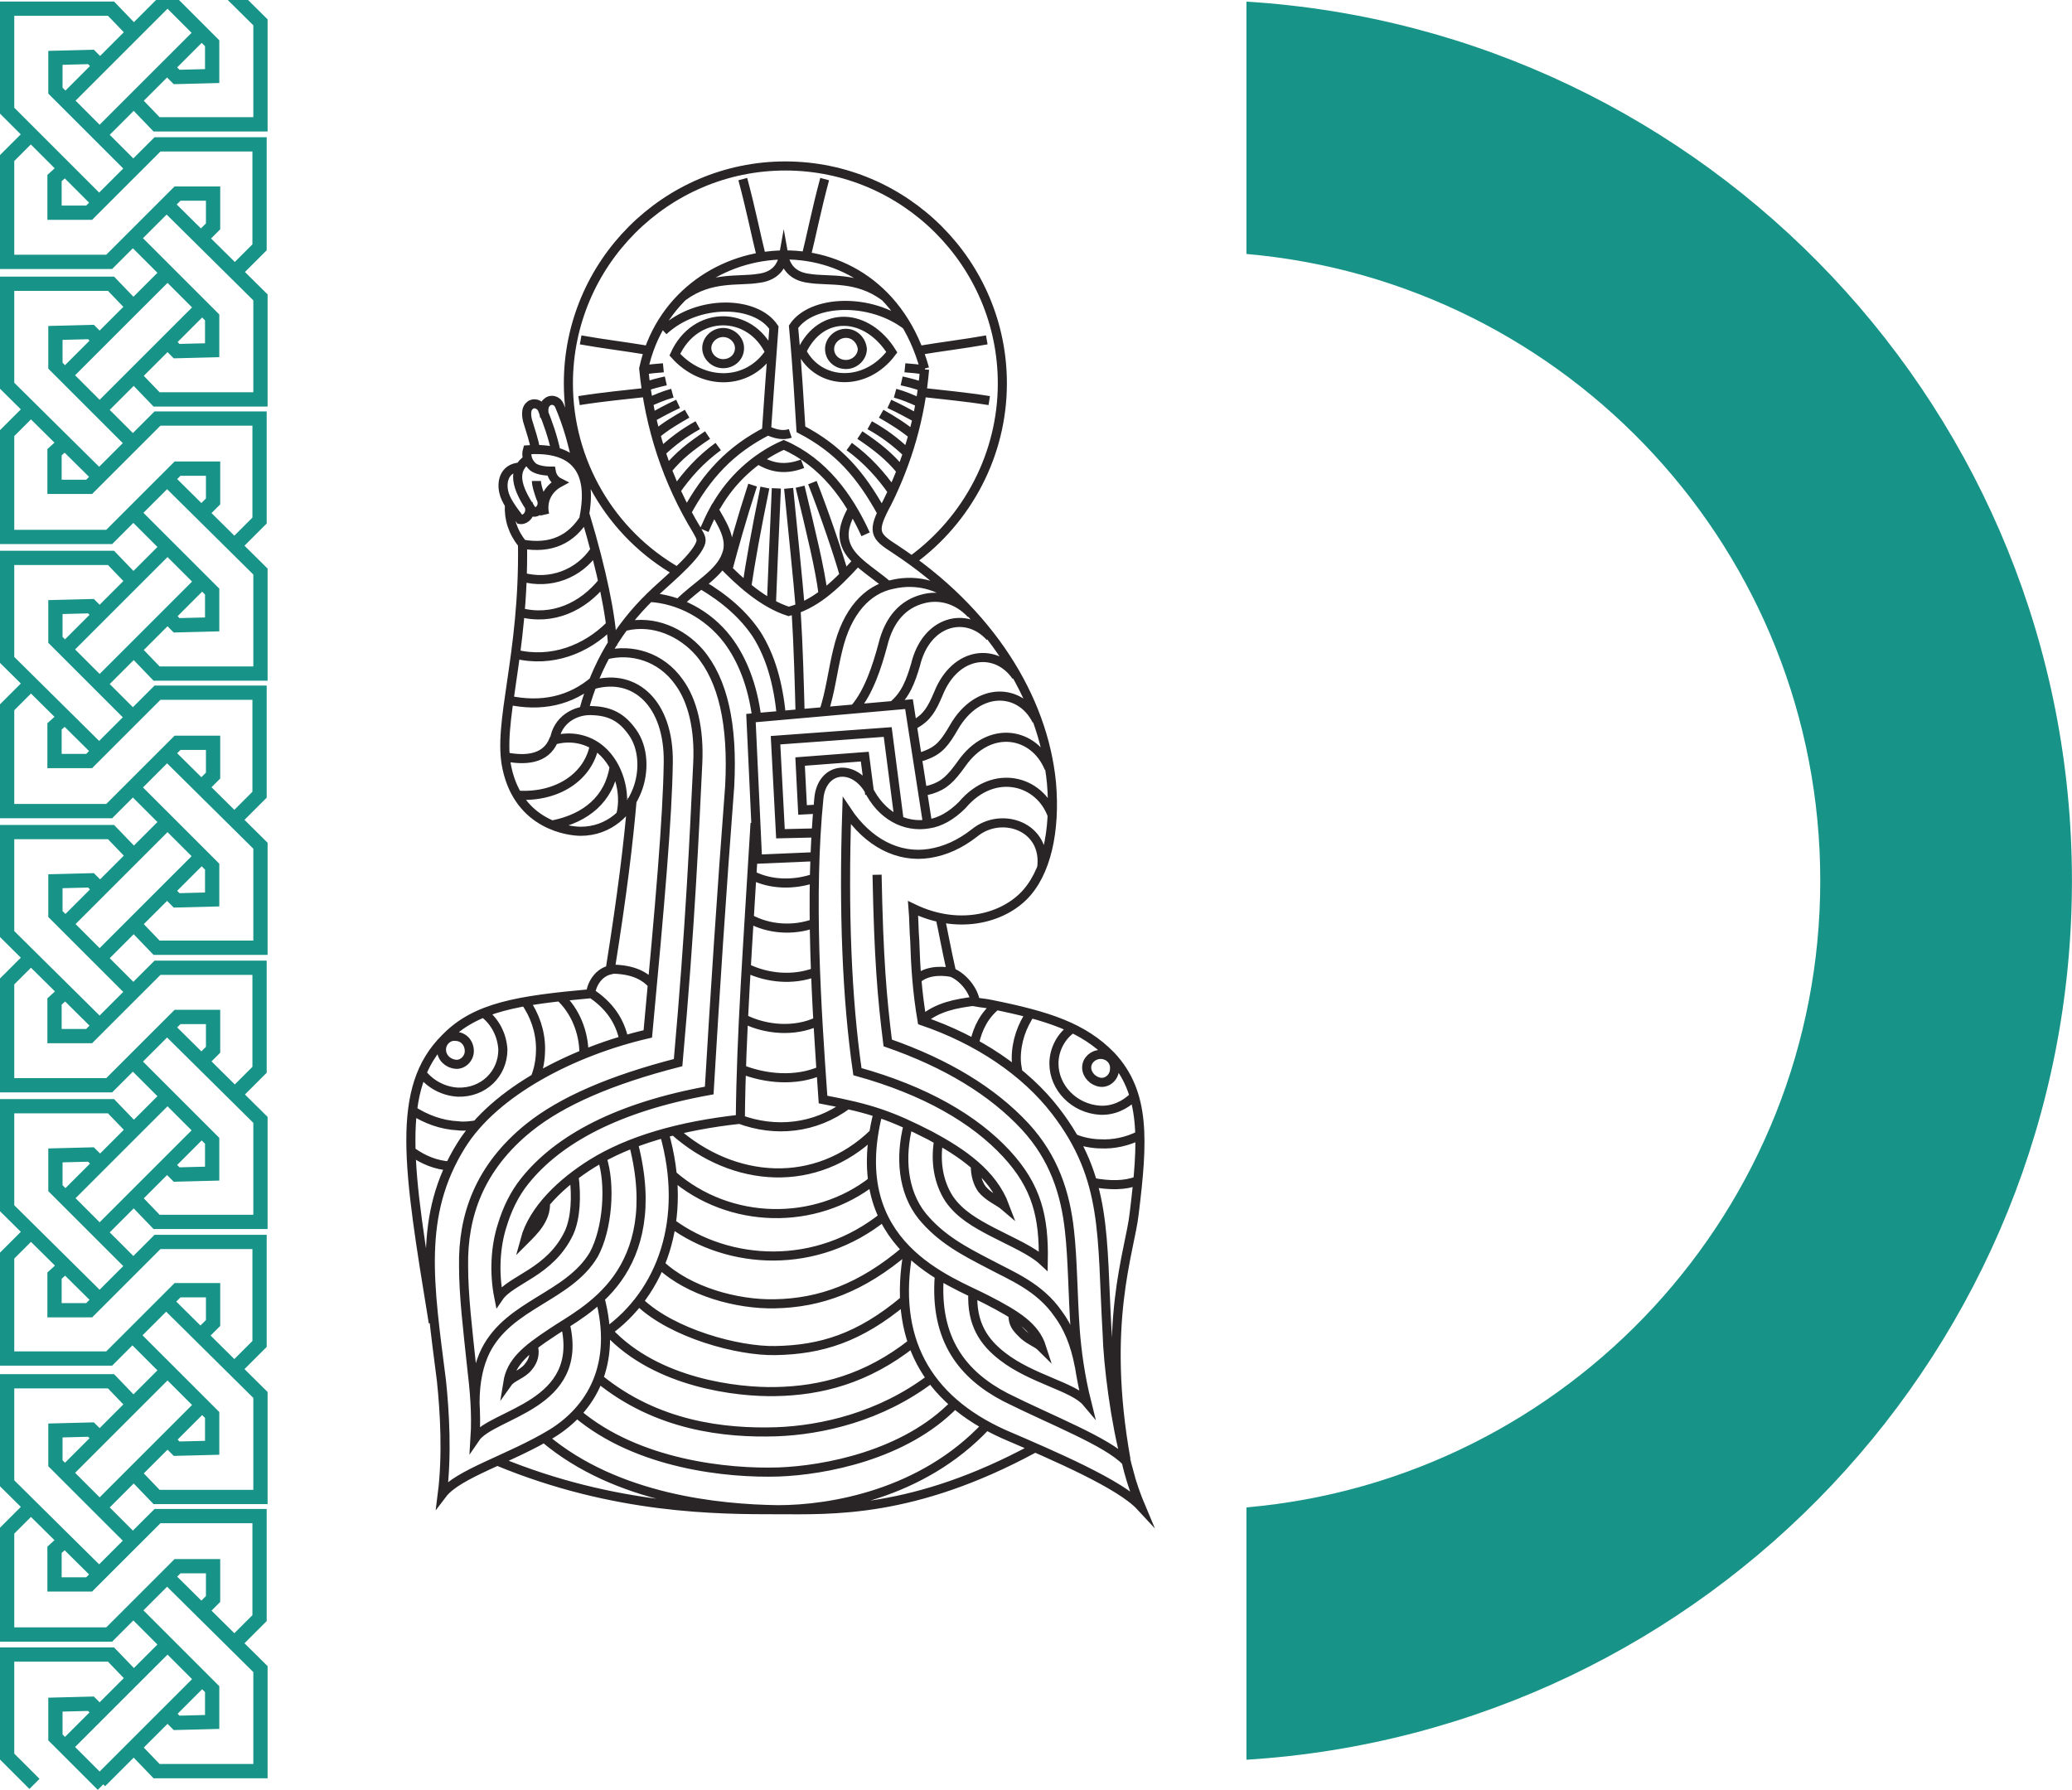 <svg width="228" height="197" viewBox="0 0 228 197" fill="none" xmlns="http://www.w3.org/2000/svg">
<path d="M137.156 193.661C187.85 190.517 227.993 148.406 227.993 96.92C227.993 45.434 187.85 3.324 137.156 0.179V27.95C172.54 31.035 200.299 60.736 200.299 96.92C200.299 133.105 172.54 162.806 137.156 165.891V193.661Z" fill="#189387"/>
<path d="M56.057 55.551C55.967 57.086 56.417 58.531 57.498 59.885M57.498 59.885C57.679 72.254 54.705 79.566 55.786 84.532C57.138 90.851 62.634 91.483 63.895 91.483C67.049 91.483 69.211 89.317 70.112 86.969C70.923 84.893 70.833 82.275 69.572 80.559C68.49 79.025 67.229 78.302 65.337 78.212C63.265 78.031 61.282 79.295 61.012 81.462M57.498 59.885C60.562 60.427 62.904 59.434 64.436 56.815C66.238 62.864 67.229 67.649 67.409 71.08M57.228 51.399C55.606 51.489 55.156 52.843 55.426 54.107C55.606 55.01 56.327 56.003 57.228 57.177C57.769 57.267 58.67 56.545 58.129 55.461M58.129 50.496C56.327 51.669 56.688 53.565 58.67 56.364C59.21 56.454 60.021 55.732 59.481 54.739C59.21 53.926 59.03 53.385 59.03 52.933M64.256 56.996C65.337 51.669 63.175 49.142 58.039 49.503C57.859 50.135 58.039 50.857 58.67 51.399C59.03 51.669 59.751 51.85 60.652 51.85C60.742 52.392 61.012 52.843 61.553 53.114C60.382 53.746 59.571 55.01 59.931 56.635M101.737 40.745C101.016 40.565 100.476 40.565 99.575 40.475M70.833 40.745C71.554 40.565 72.094 40.565 72.996 40.475M101.467 42.551C100.746 42.28 100.025 42.1 99.215 41.919M71.013 42.551C71.734 42.28 72.455 42.1 73.266 41.919M101.107 44.266C100.296 43.905 99.485 43.544 98.494 43.273M71.374 44.266C72.185 43.905 72.996 43.544 73.987 43.273M100.836 45.982C99.845 45.44 99.034 44.989 97.863 44.447M71.644 45.982C72.635 45.44 73.446 44.989 74.617 44.447M100.476 47.878C99.395 46.975 98.223 46.252 96.962 45.53M72.185 47.787C73.266 46.885 74.347 46.252 75.608 45.53M99.755 49.773C98.494 48.6 97.322 47.697 95.701 46.794M72.725 49.773C73.987 48.6 75.158 47.697 76.78 46.794M99.124 51.76C97.863 50.225 96.511 49.142 94.619 47.878M73.446 51.669C74.707 50.135 75.969 49.142 77.861 47.878M98.223 54.107C96.962 52.301 95.43 50.586 93.448 49.142M74.347 54.017C75.608 52.211 77.05 50.586 79.032 49.142M97.322 32.62C94.259 30.363 91.196 30.995 89.033 30.634C87.501 30.453 86.51 29.641 86.24 28.106C85.97 29.641 84.979 30.453 83.447 30.634C81.285 30.995 78.221 30.363 75.158 32.62M83.447 50.586C84.889 51.489 86.42 51.76 88.312 51.037M61.192 49.773C60.832 48.058 60.291 46.523 59.661 44.989C59.391 44.447 58.67 44.266 58.309 44.627C57.949 44.898 57.859 45.44 58.039 46.252C58.399 47.426 58.76 48.51 58.94 49.503M63.535 51.308C63.084 48.961 62.454 46.704 61.553 44.627C61.282 43.995 60.562 43.905 60.201 44.266C59.841 44.537 59.751 45.079 59.931 45.891M90.745 19.71C89.844 23.05 89.303 25.849 88.673 28.377M81.735 19.71C82.636 23.05 83.177 25.849 83.808 28.377M108.585 37.405C106.062 37.856 103.719 38.127 101.016 38.579M63.895 37.405C66.418 37.856 68.761 38.127 71.464 38.579M108.855 44.086C105.972 43.634 103.81 43.454 101.467 43.183M63.715 44.086C66.598 43.634 68.761 43.454 71.103 43.183M74.617 62.955C67.139 58.711 62.544 50.767 62.544 42.19C62.544 29.009 73.266 18.265 86.42 18.265C99.575 18.265 110.297 29.009 110.297 42.19C110.297 49.954 106.513 57.177 100.296 61.691M55.877 77.038C59.571 77.851 62.814 77.129 65.427 74.872M57.408 63.496C60.562 64.399 63.715 63.135 65.427 60.607M57.138 67.378C60.832 68.371 64.166 66.746 66.328 64.038M56.688 71.983C60.742 72.976 64.526 71.441 67.139 68.823M72.996 36.412C76.78 32.891 83.177 33.072 85.159 36.051C84.799 40.926 84.528 44.627 84.348 47.336C85.339 47.787 86.15 47.968 86.961 47.697M97.052 56.454C94.71 52.211 92.277 49.412 88.132 47.246C87.952 44.537 87.772 40.836 87.321 35.961C89.303 32.981 95.791 32.71 99.845 35.87M75.518 56.454C77.771 52.301 80.384 49.503 84.438 47.426M77.501 58.35C77.771 57.718 78.221 56.725 78.582 56.093M78.582 56.093C78.672 55.913 78.762 55.732 78.852 55.642C80.474 52.843 82.997 50.406 86.24 48.961C90.565 50.857 93.358 54.649 95.25 58.802M78.582 56.093C79.302 57.447 80.654 59.253 79.933 61.059C79.212 63.135 76.69 64.399 74.707 66.385M89.394 53.114C90.745 56.545 92.277 61.059 92.907 63.316M82.816 53.385C81.555 57.267 80.744 60.246 80.113 62.593M84.168 53.656C83.177 58.441 82.546 62.052 82.186 64.489M88.042 53.565C89.303 58.802 90.204 62.503 90.565 65.302M85.429 53.746C85.159 59.704 84.979 63.948 84.889 66.385M86.781 53.746C87.321 59.253 87.772 63.496 88.042 66.746M103.359 140.416C102.818 147.458 105.972 151.34 110.657 153.777C115.703 156.305 121.829 158.652 123.902 160.819C122.73 156.576 121.92 150.166 121.829 146.735C121.199 135.992 121.92 129.763 116.153 122.269C112.82 117.936 107.594 114.415 101.467 112.338C100.926 109.178 100.746 106.38 100.656 103.491C100.566 102.407 100.566 101.053 100.476 99.97C105.341 102.317 110.026 101.143 112.549 98.706C115.162 96.178 116.153 91.393 115.703 86.157C114.802 76.858 108.945 67.288 98.494 60.427C96.241 58.982 95.881 58.531 97.593 55.371C99.845 50.857 101.287 45.982 101.737 40.655M87.592 67.017C87.862 71.351 87.952 75.233 88.042 78.483M79.393 61.962C81.465 64.128 83.988 66.385 86.781 67.288C89.574 66.566 91.736 64.67 94.349 61.781M77.14 64.309C79.753 65.844 81.825 67.649 83.267 69.816C84.799 72.254 85.609 75.142 85.97 78.663M97.683 64.399C95.881 62.864 93.718 61.691 93.088 59.975C92.547 58.531 93.178 57.177 93.808 56.003M125.163 129.943C123.812 130.485 122.1 130.485 120.208 130.124M45.245 126.693C46.596 127.686 48.038 128.228 49.48 128.318M118.045 113.151C116.784 113.963 115.973 115.498 115.973 117.033C115.973 119.741 118.226 121.998 121.019 122.179C122.46 122.269 123.812 121.637 124.803 120.644M53.174 111.435C54.525 112.429 55.246 113.963 55.336 115.498C55.336 118.207 53.174 120.283 50.38 120.193C48.849 120.102 47.407 119.38 46.416 118.116M118.135 125.248C119.036 125.7 120.388 125.88 121.019 125.88C122.55 125.971 124.082 125.61 125.343 124.978M113.45 111.435C112.459 112.88 111.828 114.595 111.828 116.491C111.828 117.033 111.919 117.484 112.009 118.026M52.363 123.804C51.732 123.894 51.101 123.985 50.38 123.894C48.578 123.804 46.867 123.172 45.335 122.179M57.769 110.172C58.85 111.706 59.481 113.512 59.481 115.408C59.481 116.582 59.3 117.665 58.85 118.748M67.59 84.351C67.049 87.962 64.436 90.039 60.922 90.761M56.958 87.511C61.282 87.782 64.796 85.525 65.427 81.914M68.31 89.678C68.941 87.24 68.04 84.171 66.148 82.546C64.706 81.282 62.724 80.921 60.922 81.462C60.021 83.629 57.679 83.719 55.516 83.268M64.256 78.122C65.607 73.156 68.04 69.094 71.554 65.663C72.996 64.219 76.329 61.6 77.05 59.885C77.32 59.253 76.96 58.892 76.69 58.35C73.446 53.024 71.464 47.065 70.833 40.565C74.167 25.127 96.782 22.689 101.737 40.565M54.795 160.819C67.68 166.146 79.032 166.146 85.609 166.146M85.609 166.146C91.466 166.146 100.476 166.597 113.811 159.375M85.609 166.146C79.122 166.056 67.86 164.972 59.931 158.291M85.609 166.146C91.466 166.146 101.467 164.43 108.495 156.937M63.535 155.583C70.202 161.18 80.113 162.173 85.7 161.993C90.655 161.812 99.575 160.187 105.071 154.5M65.878 151.701C72.275 156.937 79.753 157.75 85.429 157.569C90.385 157.389 96.872 155.944 102.458 151.701M66.959 146.555C72.275 152.243 81.195 153.236 85.339 153.145C90.295 153.055 95.34 151.791 100.386 147.819M70.383 143.305C73.987 146.735 81.195 148.722 85.339 148.631C90.295 148.541 94.529 147.277 99.485 143.124M72.635 139.152C75.789 142.131 81.105 143.576 85.249 143.485C90.204 143.395 94.8 141.77 99.755 137.527M73.897 134.638C80.204 139.242 89.844 139.874 97.322 133.825M73.987 129.311C80.294 134.818 89.754 134.909 96.061 129.943M82.816 96.359C84.799 97.352 87.321 97.442 89.664 96.629M82.546 101.143C84.528 102.227 87.231 102.498 89.664 101.595M82.186 106.56C84.438 107.644 87.231 107.915 89.664 107.012M81.915 112.158C84.258 113.331 87.411 113.602 89.934 112.429M81.555 117.665C84.258 118.748 87.592 119.019 90.295 117.845M81.375 123.172C85.249 124.617 89.664 124.255 93.268 121.547M74.167 124.436C80.744 130.304 89.844 130.846 96.151 124.707M109.666 110.623C108.315 111.706 107.594 113.151 107.233 114.776M61.553 109.63C63.355 111.255 64.256 113.693 64.256 115.95M104.711 107.012C103.269 106.741 101.737 106.921 100.836 107.824M104.711 107.012C104.08 104.213 103.81 102.588 103.449 100.963M104.711 107.012C105.882 107.463 107.143 108.908 107.323 110.262C108.315 110.442 108.134 110.352 109.035 110.533C115.342 111.797 119.217 113.061 122.28 116.22C126.064 120.283 125.794 125.519 124.803 133.554C124.352 137.707 121.199 145.562 123.902 160.639M67.139 106.651C69.301 106.651 70.743 107.192 71.734 108.276M107.323 110.172C105.161 110.442 103.179 110.804 101.467 112.248M64.977 109.269C67.049 110.623 68.22 112.338 68.671 114.505M69.572 87.872C69.121 93.018 68.49 98.254 67.139 106.741C65.968 107.012 65.157 108.095 64.977 109.359C57.048 110.081 52.363 110.804 49.029 114.234C43.443 119.741 44.884 128.499 47.678 145.562M73.086 124.707C75.789 134.186 72.815 142.312 66.689 146.645M71.554 65.753C74.617 65.934 77.861 67.559 80.023 70.358C81.735 72.615 82.816 75.504 83.267 78.934M90.024 89.046L88.312 89.136L88.042 83.809L95.16 83.268L95.701 87.421M89.754 91.664L85.88 91.754L85.339 81.462L97.683 80.559L98.944 90.31M89.664 94.282L83.357 94.553L82.636 79.025L100.025 77.49L102.098 90.851M123.902 160.729C124.262 162.354 124.803 164.069 125.524 165.785C123.271 163.347 116.153 160.278 110.477 157.84C101.827 153.958 98.223 147.187 99.935 137.707M65.968 142.673C68.04 150.256 64.977 155.132 60.742 157.75C56.147 160.548 50.38 162.173 48.669 164.43C49.209 160.187 48.939 155.402 48.578 151.972C47.227 141.319 45.966 133.735 50.741 126.061C54.435 120.102 63.084 115.679 71.284 113.783C72.635 99.338 73.446 90.039 73.536 83.9C73.626 77.49 69.932 74.059 65.337 75.323M66.238 127.415C67.229 130.304 66.869 135.27 65.337 138.068C62.544 142.763 56.057 143.485 53.444 148.631C52.723 150.076 52.273 151.972 52.273 154.319M62.184 145.652C64.436 154.77 54.165 155.493 52.273 158.291C52.453 155.493 52.182 152.784 51.912 150.527C51.462 146.284 51.011 142.582 51.011 139.332C50.921 133.825 52.723 128.499 58.219 124.075C61.823 121.186 67.229 118.839 74.617 116.943C75.969 101.866 76.419 91.393 76.78 83.99C76.96 80.288 76.239 77.129 74.707 75.052C72.725 72.254 69.482 71.351 66.689 72.073M99.935 123.804C99.034 127.325 99.305 131.117 101.467 133.825C103.539 136.353 106.152 137.707 108.765 139.062C111.288 140.416 114.351 141.589 116.424 144.569C117.505 146.013 118.316 147.909 118.766 150.347M107.053 142.221C106.873 145.742 108.315 147.728 110.297 149.263C113.54 151.791 118.135 152.604 119.577 154.319C118.856 151.43 118.496 148.722 118.316 146.374C118.045 142.582 118.045 138.61 117.685 135.45C117.234 131.297 115.973 127.415 112.82 123.985C109.216 120.102 104.17 117.033 97.683 114.776C97.052 109.72 96.692 105.477 96.511 96.268M103.269 125.61C102.909 127.867 103.269 130.124 104.44 131.929C105.612 133.645 107.414 134.638 109.125 135.541C111.378 136.714 113.54 137.617 114.802 138.791C114.892 133.915 114.081 130.575 110.747 126.964C107.233 123.172 101.827 120.012 94.349 117.936C93.178 109.81 92.817 100.241 93.178 89.226C95.52 92.747 98.854 94.463 102.278 93.921C103.99 93.65 105.612 92.928 107.233 91.664C110.207 89.226 115.252 90.942 114.622 95.546M63.175 129.492C63.445 131.658 63.355 134.006 62.634 135.631C60.562 140.055 56.237 140.777 54.886 142.763C54.345 140.055 54.525 137.166 55.246 134.909C55.786 133.103 56.597 131.388 57.769 129.943C61.463 125.339 68.04 121.818 78.041 120.012C78.672 109.359 79.393 98.345 80.294 86.518C80.654 79.747 79.573 74.872 76.96 71.802C74.978 69.545 71.914 68.191 68.851 68.913M58.67 148.09C58.94 148.992 58.67 149.805 58.129 150.437C57.498 151.249 56.327 151.52 55.877 152.152C56.237 149.895 57.859 148.541 60.742 146.645C62.454 145.471 65.697 143.846 67.95 140.687C70.202 137.527 71.464 132.832 69.752 126.061M111.468 144.749C111.468 145.652 111.828 146.103 112.369 146.645C113.09 147.458 114.081 147.728 114.622 148.27C113.901 146.013 111.919 144.749 108.585 143.034C104.62 140.957 92.907 137.166 96.602 122.54M90.655 78.302C91.376 76.136 91.646 73.698 92.187 71.531C93.178 67.288 95.43 64.85 98.223 64.309C100.926 63.677 103.81 64.399 105.972 66.746M94.079 77.941C95.611 76.136 96.511 73.337 97.142 70.99C97.863 68.01 99.485 66.475 101.467 65.934C103.359 65.392 105.341 65.934 106.873 67.559M98.223 77.67C99.665 76.497 100.206 74.962 100.746 73.156C101.917 68.281 106.332 67.198 108.945 70.087M100.296 79.837C100.476 79.747 100.656 79.747 100.746 79.656C102.008 78.934 102.548 78.031 103.269 76.316C105.161 71.621 109.666 71.26 111.828 74.42M100.926 83.358C101.287 83.268 101.557 83.268 101.917 83.087C103.359 82.546 103.99 81.733 104.981 80.018C107.594 75.504 112.279 75.684 114.081 79.295M101.467 87.06C101.827 87.06 102.098 86.969 102.458 86.879C103.9 86.428 104.62 85.705 105.792 84.08C108.855 79.656 113.811 80.559 115.432 84.532M107.323 128.318C107.323 129.311 107.594 130.214 108.044 130.846C108.765 131.749 109.936 132.2 110.567 132.742C109.216 129.131 105.882 126.874 102.368 124.978C98.133 122.811 95.881 121.998 90.565 121.005C89.844 110.804 89.033 98.616 90.114 87.782C90.475 84.532 93.718 83.99 95.52 86.789C96.962 89.768 99.575 91.122 102.188 90.671C103.449 90.49 104.711 89.768 105.882 88.594C109.396 84.441 114.441 85.886 115.793 89.768M83.087 90.581C82.276 104.213 81.555 113.693 81.465 123.172C74.797 123.894 69.211 125.519 65.157 128.047C61.823 130.124 58.67 133.103 57.769 136.443C58.67 135.541 60.111 134.186 60.021 132.381M93.088 36.683C92.097 36.683 91.286 37.495 91.286 38.398C91.286 39.391 92.097 40.113 93.088 40.113C94.079 40.113 94.89 39.301 94.89 38.398C94.8 37.495 94.079 36.683 93.088 36.683ZM79.573 36.593C80.564 36.593 81.375 37.405 81.375 38.308C81.375 39.301 80.564 40.023 79.573 40.023C78.582 40.023 77.771 39.211 77.771 38.308C77.771 37.405 78.582 36.593 79.573 36.593ZM88.222 38.669C90.385 34.065 95.43 34.426 98.133 38.759C95.25 42.641 90.114 42.37 88.222 38.669ZM84.708 38.759C82.546 34.155 76.509 34.065 74.257 39.03C77.32 42.461 82.276 42.461 84.708 38.759ZM121.109 116.04C120.298 116.04 119.577 116.672 119.577 117.484C119.577 118.297 120.298 119.019 121.109 119.109C121.92 119.2 122.64 118.477 122.64 117.665C122.73 116.762 122.01 116.04 121.109 116.04ZM50.11 114.054C51.011 114.054 51.642 114.776 51.642 115.679C51.642 116.491 50.921 117.213 50.11 117.123C49.299 117.033 48.578 116.401 48.578 115.498C48.578 114.686 49.299 113.963 50.11 114.054Z" stroke="#292526" stroke-miterlimit="22.926"/>
<path fill-rule="evenodd" clip-rule="evenodd" d="M17.172 0L14.734 2.438L12.782 0.409L12.55 0.168L12.216 0.168L0.785 0.168L9.3766e-06 0.168L9.34229e-06 0.953L8.85155e-06 12.18L8.83733e-06 12.505L0.23 12.735L2.282 14.786L0.23 16.837L8.63792e-06 17.067L8.6237e-06 17.392L8.1242e-06 28.819L8.08989e-06 29.604H0.785L12.015 29.604H12.341L12.57 29.375L14.623 27.323L17.323 30.022L14.685 32.659L12.782 30.681L12.55 30.44H12.216L0.785 30.44H8.05335e-06L8.01904e-06 31.225L7.5283e-06 42.452L7.51398e-06 42.779L0.233 43.01L2.292 45.048L0.23 47.109L7.31468e-06 47.339L7.30046e-06 47.664L6.80095e-06 59.092L6.76664e-06 59.877H0.785H12.015H12.341L12.57 59.647L14.673 57.545L17.323 60.194L14.685 62.831L12.782 60.853L12.55 60.612H12.216H0.785H6.7345e-06L6.70018e-06 61.397L6.20945e-06 72.624L6.19513e-06 72.951L0.233 73.182L2.292 75.22L0.23 77.281L5.99583e-06 77.511L5.98161e-06 77.836L5.4821e-06 89.264L5.44779e-06 90.049H0.785H12.015H12.341L12.57 89.819L14.623 87.767L17.323 90.466L14.734 93.054L12.782 91.025L12.55 90.784H12.216H0.785H5.41564e-06L5.38133e-06 91.569L4.89059e-06 102.796L4.87627e-06 103.123L0.233 103.354L2.292 105.392L0.23 107.453L4.67696e-06 107.683L4.66274e-06 108.008L4.16324e-06 119.436L4.12893e-06 120.221H0.785H12.015H12.341L12.57 119.991L14.623 117.939L17.323 120.638L14.734 123.226L12.782 121.197L12.55 120.956H12.216H0.785H4.09679e-06L4.06247e-06 121.741L3.57172e-06 132.968L3.55742e-06 133.295L0.233 133.526L2.292 135.564L0.23 137.625L3.3581e-06 137.855L3.34388e-06 138.18L2.84877e-06 149.507L2.81446e-06 150.292H0.785H12.015H12.341L12.57 150.063L14.572 148.061L17.323 150.81L14.685 153.447L12.782 151.469L12.55 151.228H12.216H0.785H2.77354e-06L2.73922e-06 152.013L2.24849e-06 163.24L2.23417e-06 163.568L0.233 163.798L2.292 165.836L0.23 167.897L2.03485e-06 168.127L2.02065e-06 168.453L0 179.88V180.665H0.785H12.015H12.341L12.57 180.435L14.673 178.333L17.323 180.982L14.734 183.57L12.782 181.541L12.55 181.3H12.216H0.785H0V182.085V193.312V193.637L0.23 193.867L3.238 196.874L4.348 195.764L1.57 192.987L1.57 182.87H11.882L13.623 184.681L10.963 187.34L10.565 186.943L10.327 186.705L9.99 186.713L6.079 186.813L5.314 186.833L5.314 187.598V191.207V191.532L5.544 191.762L10.759 196.974L11.364 196.369L11.568 196.573L14.712 193.43L16.664 195.46L16.895 195.701H17.23L28.661 195.701H29.446V194.916V183.689V183.361L29.213 183.131L26.902 180.843L29.116 178.631L29.346 178.401V178.076V166.849V166.064L28.561 166.064H17.33H17.005L16.775 166.294L14.623 168.445L12.073 165.896L14.712 163.258L16.664 165.288L16.895 165.529H17.23L28.661 165.529H29.446V164.744V153.517L29.446 153.189L29.213 152.959L26.902 150.671L29.116 148.459L29.346 148.229V147.904V136.677V135.892L28.561 135.892H17.33H17.005L16.775 136.122L14.673 138.223L12.073 135.624L14.712 132.986L16.664 135.016L16.895 135.256H17.23H28.661L29.446 135.256V134.471V123.245V122.917L29.213 122.687L26.952 120.449L29.116 118.287L29.346 118.057V117.732L29.346 106.505V105.72H28.561H17.33H17.005L16.775 105.95L14.673 108.051L12.073 105.452L14.712 102.814L16.664 104.844L16.896 105.084H17.23H28.661H29.446V104.299V93.073V92.745L29.213 92.515L26.902 90.227L29.116 88.014L29.346 87.785V87.459V76.233V75.448H28.561H17.33H17.005L16.775 75.677L14.623 77.829L12.073 75.28L14.712 72.642L16.664 74.672L16.896 74.912H17.23H28.661H29.446V74.127L29.446 62.901V62.573L29.213 62.343L26.902 60.055L29.116 57.843L29.346 57.613V57.287V46.061V45.276H28.561H17.33H17.005L16.775 45.505L14.623 47.657L12.073 45.108L14.712 42.47L16.664 44.5L16.896 44.74H17.23H28.661H29.446V43.956V32.729V32.401L29.213 32.171L26.952 29.933L29.116 27.771L29.346 27.541V27.216V15.889V15.104H28.561L17.33 15.104H17.005L16.775 15.333L14.673 17.435L12.073 14.836L14.712 12.198L16.664 14.227L16.896 14.468H17.23L28.661 14.468H29.446V13.683V2.457V2.129L29.213 1.899L27.295 0H25.064L27.876 2.784V12.898L17.564 12.898L15.822 11.088L18.383 8.528L18.881 9.026L19.119 9.264L19.456 9.256L23.366 9.155L24.131 9.136V8.371L24.131 4.762V4.437L23.901 4.207L19.694 0H17.172ZM19.752 7.678L19.493 7.418L22.193 4.719L22.561 5.087V7.606L19.752 7.678ZM18.433 0.96L21.083 3.609L10.963 13.726L8.313 11.077L18.433 0.96ZM9.902 7.268L7.202 9.967L6.884 9.649V7.131L9.693 7.059L9.902 7.268ZM13.623 3.548L11.013 6.158L10.565 5.71L10.327 5.472L9.99 5.481L6.079 5.581L5.314 5.601V6.366V9.974V10.3L5.544 10.53L13.562 18.545L10.912 21.194L1.57 11.854L1.57 1.738L11.882 1.738L13.623 3.548ZM7.129 19.631L9.802 22.304L9.484 22.622L6.784 22.622V19.945L7.129 19.631ZM3.392 15.896L6.017 18.52L5.471 19.017L5.214 19.25V19.597V23.407L5.214 24.192H5.999L9.81 24.192H10.135L10.364 23.962L17.655 16.674H27.776L27.776 26.89L25.837 28.829L23.224 26.243L24.002 25.465L24.232 25.235V24.91V21.302V20.517H23.447H19.536H19.211L18.981 20.746L11.69 28.034L1.57 28.034L1.57 17.717L3.392 15.896ZM22.662 24.585L22.108 25.138L19.445 22.502L19.861 22.087H22.662V24.585ZM15.733 26.213L18.335 23.612L27.876 33.056V43.17H17.564L15.822 41.36L18.433 38.751L18.881 39.198L19.119 39.436L19.456 39.428L23.366 39.327L24.131 39.308V38.543V34.934V34.609L23.901 34.379L15.733 26.213ZM19.752 37.849L19.543 37.641L22.243 34.941L22.561 35.259V37.778L19.752 37.849ZM18.433 31.132L21.133 33.831L10.963 43.998L8.263 41.299L18.433 31.132ZM9.852 37.49L7.152 40.189L6.884 39.922V37.403L9.693 37.331L9.852 37.49ZM13.574 33.77L10.963 36.38L10.565 35.983L10.327 35.745L9.99 35.753L6.079 35.853L5.314 35.873V36.638V40.247V40.572L5.544 40.802L13.512 48.767L10.909 51.369L1.57 42.124L1.57 32.01H11.882L13.574 33.77ZM7.112 49.819L9.799 52.479L9.484 52.794H6.784V50.117L7.112 49.819ZM3.408 46.153L5.994 48.713L5.471 49.188L5.214 49.422V49.769V53.578V54.364H5.999H9.81H10.135L10.364 54.134L17.655 46.846H27.776V56.962L25.786 58.951L23.274 56.464L24.002 55.737L24.232 55.508V55.182V51.574V50.789H23.447H19.536H19.211L18.981 51.019L11.69 58.307H1.57L1.57 47.99L3.408 46.153ZM22.662 54.857L22.159 55.36L19.496 52.724L19.861 52.359H22.662V54.857ZM15.783 56.435L18.385 53.834L27.876 63.228V73.343H17.564L15.822 71.532L18.433 68.922L18.881 69.37L19.119 69.608L19.456 69.6L23.366 69.499L24.131 69.48V68.715V65.106V64.781L23.901 64.551L15.783 56.435ZM19.752 68.022L19.543 67.812L22.243 65.113L22.561 65.431V67.95L19.752 68.022ZM18.433 61.304L21.133 64.003L10.963 74.17L8.263 71.471L18.433 61.304ZM9.852 67.662L7.152 70.361L6.884 70.094V67.575L9.693 67.503L9.852 67.662ZM13.574 63.941L10.963 66.552L10.565 66.155L10.327 65.916L9.99 65.925L6.079 66.025L5.314 66.045V66.81L5.314 70.419V70.744L5.544 70.974L13.512 78.939L10.909 81.541L1.57 72.296L1.57 62.182H11.882L13.574 63.941ZM7.112 79.991L9.799 82.651L9.484 82.966H6.784V80.289L7.112 79.991ZM3.408 76.325L5.994 78.885L5.471 79.361L5.214 79.594V79.941V83.751V84.535H5.999H9.81H10.135L10.364 84.306L17.655 77.017H27.776V87.134L25.786 89.123L23.274 86.636L24.002 85.909L24.232 85.68V85.354L24.232 81.746V80.961H23.447H19.536H19.211L18.981 81.191L11.69 88.479H1.57L1.57 78.162L3.408 76.325ZM22.662 85.029L22.159 85.532L19.496 82.896L19.861 82.531H22.662L22.662 85.029ZM15.733 86.657L18.385 84.006L27.876 93.4L27.876 103.515H17.564L15.822 101.704L18.383 99.144L18.881 99.642L19.119 99.88L19.456 99.872L23.366 99.772L24.131 99.752V98.987V95.378V95.053L23.901 94.823L15.733 86.657ZM19.752 98.294L19.493 98.035L22.193 95.335L22.561 95.704V98.222L19.752 98.294ZM18.433 91.576L21.083 94.225L10.963 104.342L8.313 101.693L18.433 91.576ZM9.902 97.884L7.202 100.583L6.884 100.265L6.884 97.747L9.693 97.675L9.902 97.884ZM13.623 94.165L11.013 96.774L10.565 96.327L10.327 96.088L9.99 96.097L6.079 96.197L5.314 96.217V96.982L5.314 100.591V100.916L5.544 101.146L13.562 109.161L10.96 111.763L1.57 102.468L1.57 92.354H11.882L13.623 94.165ZM7.165 110.215L9.849 112.873L9.484 113.238H6.784L6.784 110.561L7.165 110.215ZM3.408 106.497L6.047 109.109L5.471 109.633L5.214 109.866V110.214L5.214 114.023V114.808H5.999H9.81H10.135L10.364 114.578L17.655 107.29H27.776V117.406L25.837 119.345L23.274 116.808L24.002 116.081L24.232 115.852V115.526V111.918V111.133H23.447H19.536H19.211L18.981 111.363L11.69 118.651H1.57L1.57 108.334L3.408 106.497ZM22.662 115.201L22.159 115.704L19.496 113.068L19.861 112.703H22.662V115.201ZM15.733 116.829L18.385 114.178L27.876 123.572V133.686H17.564L15.822 131.876L18.383 129.316L18.881 129.814L19.119 130.052L19.456 130.044L23.366 129.944L24.131 129.924V129.159V125.55V125.225L23.901 124.995L15.733 116.829ZM19.752 128.466L19.493 128.207L22.193 125.507L22.561 125.875L22.561 128.394L19.752 128.466ZM18.433 121.748L21.083 124.397L10.963 134.514L8.313 131.865L18.433 121.748ZM9.902 128.056L7.202 130.755L6.884 130.437V127.919L9.693 127.847L9.902 128.056ZM13.623 124.337L11.013 126.946L10.565 126.499L10.327 126.26L9.99 126.269L6.079 126.369L5.314 126.389V127.154V130.763V131.088L5.544 131.318L13.562 139.333L10.96 141.935L1.57 132.64L1.57 122.526H11.882L13.623 124.337ZM7.164 140.387L9.849 143.045L9.484 143.41H6.784V140.733L7.164 140.387ZM3.408 136.669L6.047 139.281L5.471 139.805L5.214 140.038V140.386L5.214 144.195V144.98H5.999H9.81H10.135L10.364 144.75L17.655 137.462H27.776V147.578L25.786 149.567L23.174 146.981L24.002 146.153L24.232 145.923V145.598V141.989V141.204H23.447H19.536H19.211L18.981 141.434L11.69 148.722H1.57L1.57 138.506L3.408 136.669ZM22.662 145.273L22.058 145.876L19.395 143.24L19.861 142.774H22.662V145.273ZM15.683 146.951L18.285 144.35L27.876 153.844V163.959H17.564L15.822 162.148L18.433 159.539L18.881 159.986L19.119 160.224L19.456 160.216L23.366 160.116L24.131 160.096V159.331V155.722V155.397L23.901 155.167L15.683 146.951ZM19.752 158.638L19.543 158.429L22.243 155.73L22.561 156.047V158.566L19.752 158.638ZM18.433 151.92L21.133 154.62L10.963 164.786L8.263 162.087L18.433 151.92ZM9.852 158.278L7.152 160.977L6.884 160.71V158.191L9.693 158.119L9.852 158.278ZM13.574 154.558L10.963 157.168L10.565 156.771L10.327 156.533L9.99 156.541L6.079 156.641L5.314 156.661V157.426V161.035V161.36L5.544 161.59L13.512 169.555L10.909 172.157L1.57 162.913L1.57 152.798H11.882L13.574 154.558ZM7.112 170.607L9.799 173.267L9.484 173.582H6.784V170.905L7.112 170.607ZM3.408 166.941L5.994 169.501L5.471 169.977L5.214 170.21V170.558V174.367V175.152H5.999H9.81H10.135L10.364 174.922L17.655 167.634H27.776V177.75L25.786 179.739L23.274 177.253L24.002 176.526L24.232 176.296V175.97V172.362V171.577H23.447H19.536H19.211L18.981 171.807L11.69 179.095H1.57L1.57 168.778L3.408 166.941ZM22.662 175.645L22.159 176.148L19.496 173.512L19.861 173.147H22.662V175.645ZM15.783 177.223L18.385 174.622L27.876 184.016L27.876 194.131H17.564L15.822 192.32L18.433 189.711L18.881 190.158L19.119 190.396L19.456 190.388L23.366 190.288L24.131 190.268V189.503V185.894V185.569L23.901 185.339L15.783 177.223ZM19.752 188.81L19.543 188.601L22.243 185.902L22.561 186.219V188.738L19.752 188.81ZM18.433 182.092L21.133 184.792L10.963 194.958L8.263 192.259L18.433 182.092ZM9.852 188.45L7.152 191.149L6.884 190.882V188.363L9.693 188.291L9.852 188.45Z" fill="#189387"/>
</svg>
